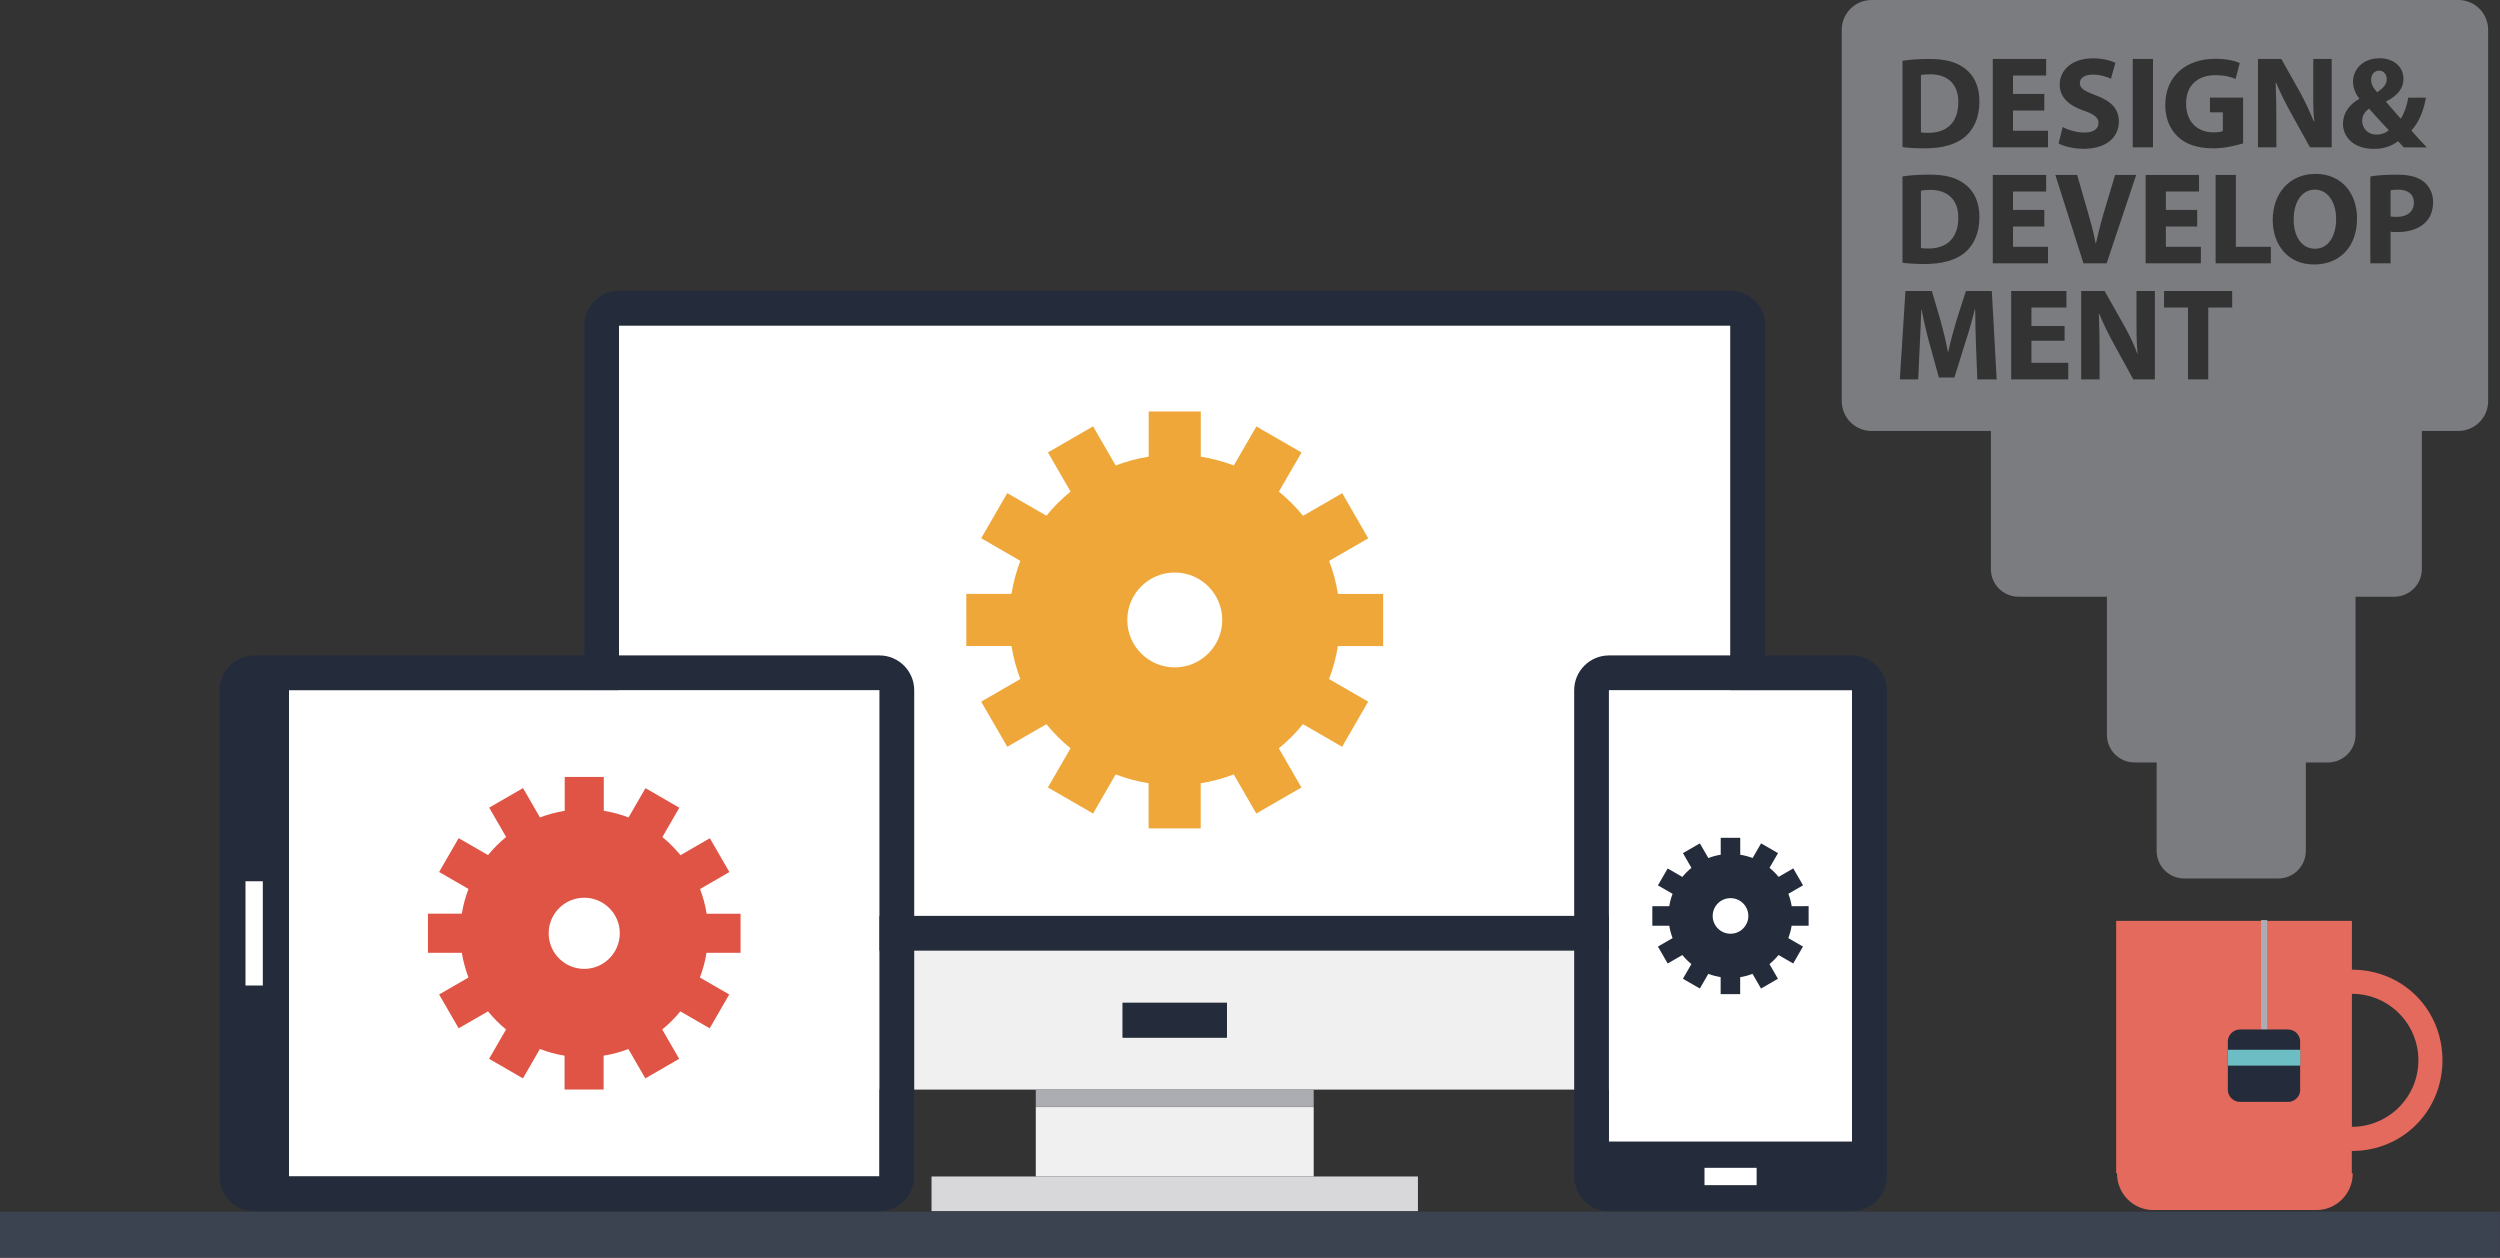  <svg xmlns="http://www.w3.org/2000/svg" xmlns:xlink="http://www.w3.org/1999/xlink" version="1.1" x="0px" y="0px" width="1357.432px" height="682.875px" viewBox="0 0 1357.432 682.875" enable-background="new 0 0 1357.432 682.875" xml:space="preserve"><rect x="0" y="0" width="1357.432" height="682.875" fill="#333333" stroke="none"/><style>.style0{fill:    #3B4250;}.style1{fill:  #FFFFFF;}.style10{fill: #DF5444;}.style2{fill:  #242C3C;}.style3{fill:  #6DBEC4;}.style4{fill:  #E36A5C;}.style5{fill:  #ABADB3;}.style6{opacity:   0.6;fill:   #ABADB3;}.style7{fill:  #F0F0F0;}.style8{fill:  #D8D8DA;}.style9{fill:  #EEA738;}</style>
<g></g><g><rect y="657.9" width="1357.4" height="25" class="style0"/><g><g><g><rect x="1227.7" y="499.8" width="3.3" height="98.3" class="style1"/></g></g></g><g><g><g><path d="M1248.956 591.737c0 3.603-2.947 6.55-6.55 6.55h-26.198c-3.603 0-6.55-2.947-6.55-6.55v-26.2 c0-3.602 2.947-6.549 6.55-6.549h26.198c3.603 0 6.5 2.9 6.5 6.549V591.737z" class="style2"/></g></g></g><g><g><g><rect x="1209.7" y="570" width="39.3" height="8.6" class="style3"/></g></g></g><path d="M1277.018 526.506V500h-128v137h0.473c0 0-0.004 0.188-0.004 0.213c0 10.9 8.8 19.8 19.6 19.8 h88.724c10.851 0 19.649-8.934 19.649-19.787c0-0.025-0.004-0.213-0.004-0.213h-0.486v-12.057c28 0 49.218-22.035 49.218-49.219 C1326.235 548.5 1305 526.5 1277 526.506z M1277.018 611.845v-72.239c20 0 36.1 16.2 36.1 36.1 S1297.018 611.8 1277 611.845z" class="style4"/><g><g><g><rect x="1227.7" y="499.8" width="3.3" height="98.3" class="style5"/></g></g></g><g><g><g><path d="M1248.956 591.737c0 3.603-2.947 6.55-6.55 6.55h-26.198c-3.603 0-6.55-2.947-6.55-6.55v-26.2 c0-3.602 2.947-6.549 6.55-6.549h26.198c3.603 0 6.5 2.9 6.5 6.549V591.737z" class="style2"/></g></g></g><g><g><g><rect x="1209.7" y="570" width="39.3" height="8.6" class="style3"/></g></g></g></g><g></g><g><g><path d="M1295.943 43.088c0-2.262-1.343-4.736-4.171-4.736c-2.757 0-4.313 2.404-4.313 4.9 c0 2.4 1.1 4.5 3.3 6.857C1294.176 47.7 1295.9 45.8 1295.9 43.088z" class="style6"/><path d="M1063.302 55.46c0.071-9.897-5.936-15.128-15.197-15.128c-2.403 0-4.087 0.212-5.087 0.4 v31.176c1 0.2 2.6 0.2 4 0.212C1056.729 72.2 1063.3 66.8 1063.3 55.46z" class="style6"/><path d="M1290.5 73.063c2.828 0 5.16-1.061 6.574-2.404c-2.969-2.969-6.857-7.281-10.745-11.665 c-1.979 1.414-3.747 3.464-3.747 6.575C1282.582 69.6 1285.6 73.1 1290.5 73.063z" class="style6"/><path d="M1063.302 118.235c0.071-9.897-5.936-15.128-15.197-15.128 c-2.403 0-4.087 0.212-5.087 0.424v31.176c1 0.2 2.6 0.2 4 0.212C1056.729 135 1063.3 129.6 1063.3 118.235z" class="style6"/><path d="M1334.801 0h-318.566c-8.956 0-16.217 7.26-16.217 16.216v201.567 c0 9 7.3 16.2 16.2 16.216h64.783v75c0 8.3 6.7 15 15 15h48v75c0 8.3 6.7 15 15 15h12v48 c0 8.3 6.7 15 15 15h51c8.284 0 15-6.716 15-15v-48h12c8.284 0 15-6.716 15-15v-75h21c8.284 0 15-6.716 15-15v-75h19.783 c8.956 0 16.217-7.26 16.217-16.216V16.216C1351.018 7.3 1343.8 0 1334.8 0z M1281.018 53.693V53.41 c-2-2.262-3.389-5.797-3.389-9.19c0-6.009 4.845-12.583 14.389-12.583c7.353 0 13 4.3 13 11.2 c0 4.807-2.8 8.908-9.375 12.23l-0.057 0.283c2.757 3 5.7 6.7 8 9.091c1.909-2.97 3.4-7.41 4.036-11.41h9.615 c-1.273 7-3.677 13.146-7.918 17.883c2.687 3 5.4 6.1 8.4 9.117h-12.513c-0.989-1-1.979-2.09-3.11-3.363 c-3.11 2.404-7.423 4.187-13.078 4.187c-11.523 0-16.83-6.85-16.83-13.496C1272.186 61 1276 56.5 1281 53.693z M1226.018 32h12.666l9.897 17.565c2.828 5 5.7 11.4 7.8 16.435h0.212c-0.707-6-0.552-12.52-0.552-19.66V32h10v48 h-11.781l-10.18-18.35c-2.828-5.09-5.938-11.225-8.271-16.81l-0.202 0.078c0.283 6.3 0.4 13 0.4 20.792V80h-10V32z M1202.915 31.919c6.15 0 10.9 1.2 13.2 2.333l-2.262 8.625c-2.616-1.131-5.868-2.05-11.099-2.05 c-8.979 0-15.766 5.09-15.766 15.412c0 9.8 6 15.6 14.8 15.623c2.475 0 4.162-0.283 5.162-0.707V61h-7v-8h18v24.87 c-4 1.131-9.777 2.686-16.07 2.686c-8.695 0-15.068-2.191-19.451-6.433c-4.383-4.1-6.827-10.321-6.757-17.32 C1175.81 41 1187.3 31.9 1202.9 31.919z M1158.018 32h11v48h-11V32z M1131.447 60.1 c-7.918-2.757-13.078-7.14-13.078-14.068c0-8.129 6.786-14.351 18.026-14.351c5.373 0 9.3 1.1 12.2 2.403l-2.404 8.7 c-1.908-0.919-5.302-2.263-9.968-2.263s-6.928 2.121-6.928 4.595c0 3 2.7 4.4 8.8 6.7 c8.412 3.1 12.4 7.5 12.4 14.209c0 7.988-6.15 14.775-19.229 14.775c-5.443 0-10.816-1.414-13.503-2.898l2.191-8.908 c2.898 1.5 7.4 3 11.9 2.969c4.949 0 7.564-2.05 7.564-5.161C1139.436 63.8 1137.2 62.1 1131.4 60.055z M1127.842 95l5.797 20.056c1.626 5.7 3.1 10.9 4.2 16.944h0.212c1.202-5 2.687-11.289 4.313-16.732l6.08-20.268h11.452 l-16.048 48h-12.583l-15.27-48H1127.842z M1082.018 32h29v9h-18v10h17v9h-17v11h19v9h-30V32z M1033.018 33 c4-0.636 8.921-0.989 14.364-0.989c9.049 0 14.8 1.6 19.4 5.09c4.947 3.7 8 9.5 8 18 c0 9.12-3.349 15.412-7.943 19.3c-5.02 4.171-12.468 6.15-21.8 6.15c-5.585 0-10.044-0.353-12.044-0.707V33.05z M1033.018 95.8 c4-0.636 8.921-0.989 14.364-0.989c9.049 0 14.8 1.6 19.4 5.09c4.947 3.7 8 9.5 8 18 c0 9.12-3.349 15.412-7.943 19.3c-5.02 4.171-12.468 6.15-21.8 6.15c-5.585 0-10.044-0.353-12.044-0.707V95.825z M1073.623 206 l-0.707-18.329c-0.212-5.726-0.424-12.671-0.424-19.671h-0.212c-1.484 6-3.464 12.845-5.302 18.43l-5.797 18.57h-8.413 l-5.09-18.43c-1.556-5.584-3.182-12.57-4.313-18.57h-0.142c-0.282 6-0.494 13.875-0.848 19.813L1041.528 206h-9.968l3.04-48 h14.351l4.666 15.935c1.484 5.5 3 11.1 4 17.065h0.212c1.344-6 2.97-11.834 4.524-17.136l5.09-15.864h14.068l2.616 48 H1073.623z M1082.018 143V95h29v9h-18v10h17v9h-17v11h19v9H1082.018z M1123.018 206h-31v-48h30v9h-19v10h18v8h-18v12h20V206z M1170.018 206h-11.707l-10.181-18.574c-2.827-5.09-5.938-11.337-8.271-16.922l-0.238 0 c0.281 6.3 0.4 13 0.4 20.735V206h-10v-48h12.74l9.896 17.565c2.828 5 5.7 10.4 7.8 16.435h0.213 c-0.707-7-0.626-12.969-0.626-20.109V158h10V206z M1165.018 143V95h29v9h-18v10h17v9h-17v11h19v9H1165.018z M1212.018 167h-13v39 h-11v-39h-13v-9h37V167z M1233.018 143h-30V95h11v39h19V143z M1256.428 143.615c-14.139 0-22.409-10.675-22.409-24.248 c0-14.28 9.119-24.955 23.188-24.955c14.634 0 22.6 11 22.6 24.106C1279.828 134.1 1270.4 143.6 1256.4 143.615z M1316.728 120.993c-3.676 3.464-8.896 5.019-15.257 5.019c-1.414 0-2.453-0.071-3.453-0.212V143h-11V95.825 c3-0.565 7.928-0.989 14.502-0.989c6.646 0 11.4 1.3 14.5 3.817c3.041 2.4 5.1 6.4 5.1 11 C1321.127 114.3 1319.6 118.3 1316.7 120.993z" class="style6"/><path d="M1256.923 102.965c-7.281 0-11.522 6.928-11.522 16.189c0 9.3 4.4 15.9 11.6 15.9 c7.281 0 11.452-6.928 11.452-16.189C1268.446 110.3 1264.3 103 1256.9 102.965z" class="style6"/><path d="M1302.248 102.965c-2.191 0-4.23 0.212-4.23 0.424v14.068c0 0.2 1.8 0.3 3.4 0.3 c5.727 0 9.262-2.898 9.262-7.776C1310.66 105.6 1307.6 103 1302.2 102.965z" class="style6"/></g><g><g><path d="M336.121 176.707c-0.009 0.014-0.022 0.023-0.032 0.037V497.33h603.516V176.743 c-0.009-0.013-0.022-0.023-0.034-0.037H336.121z" class="style1"/></g></g><g><g><rect x="562.4" y="601.1" width="150.9" height="37.7" class="style7"/></g></g><g><g><polygon points="505.8,638.8 505.8,657.6 769.9,657.6 769.9,638.8 713.3,638.8 562.4,638.8" class="style8"/></g></g><g><g><path d="M939.604 157.847H336.089c-10.375 0-18.86 8.49-18.86 18.86v339.483h641.235V176.707 C958.464 166.3 950 157.8 939.6 157.847z M939.604 497.33H336.089V176.743c0.009-0.013 0.023-0.023 0.032-0.037h603.45 c0.012 0 0 0 0 0.037V497.33z" class="style2"/></g></g><g><g><path d="M317.229 572.769c0 10.4 8.5 18.9 18.9 18.859h226.318h150.879h226.318 c10.373 0 18.859-8.486 18.859-18.859v-56.579H317.229V572.769z M609.556 544.479h56.58v18.859h-56.58V544.479z" class="style7"/></g></g><g><g><rect x="609.6" y="544.5" width="56.6" height="18.9" class="style2"/></g></g><g><g><rect x="562.4" y="591.6" width="150.9" height="9.4" class="style5"/></g></g><g><g><path d="M873.63 374.74c-0.015 0.008-0.026 0.018-0.036 0.031v245.146h132.021V374.771 c-0.011-0.014-0.023-0.023-0.035-0.031H873.63z" class="style1"/></g></g><g><g><path d="M1005.614 355.88H873.594c-10.372 0-18.858 8.485-18.858 18.86v264.038 c0 10.4 8.5 18.9 18.9 18.859h132.021c10.371 0 18.859-8.486 18.859-18.859V374.74 C1024.474 364.4 1016 355.9 1005.6 355.88z M1005.614 619.918H873.594V374.771c0.01-0.014 0.021-0.023 0.036-0.031 h131.949c0.012 0 0 0 0 0.031V619.918z" class="style2"/></g></g><g><g><rect x="925.5" y="634.1" width="28.3" height="9.4" class="style1"/></g></g><g><g id="biggear"><path d="M751.006 350.764l-0.002-28.289h-24.527c-0.986-6.211-2.618-12.201-4.804-17.921l21.245-12.264 l-14.147-24.5l-21.254 12.271c-3.911-4.807-8.302-9.203-13.113-13.112l12.273-21.256l-24.502-14.145l-12.262 21.2 c-5.722-2.187-11.712-3.817-17.922-4.8l-0.002-24.53h-28.288l-0.003 24.53c-6.208 0.985-12.198 2.613-17.915 4.805l-12.269-21.25 l-24.5 14.149l12.274 21.254c-4.808 3.907-9.203 8.301-13.114 13.114l-21.259-12.271l-14.143 24.5l21.246 12.3 c-2.188 5.72-3.818 11.71-4.804 17.921h-24.53l0.002 28.289h24.531c0.983 6.2 2.6 12.2 4.8 17.922l-21.247 12.3 l14.147 24.498l21.254-12.273c3.911 4.8 8.3 9.2 13.1 13.113l-12.276 21.254l24.503 14.147l12.264-21.244 c5.717 2.2 11.7 3.8 17.9 4.799v24.534h28.288v-24.531c6.214-0.982 12.204-2.612 17.918-4.802l12.268 21.247l24.497-14.15 l-12.269-21.254c4.81-3.909 9.202-8.304 13.113-13.113l21.254 12.271l14.147-24.501l-21.247-12.267 c2.191-5.714 3.819-11.703 4.806-17.916H751.006z M637.845 362.377c-14.222 0-25.755-11.534-25.758-25.758 c0.003-14.228 11.534-25.757 25.759-25.757c14.224 0 25.8 11.5 25.8 25.8 C663.604 350.8 652.1 362.4 637.8 362.377z" class="style9"/></g></g><g><g><g><path d="M477.538 374.771c-0.009-0.014-0.023-0.023-0.033-0.031H156.92v264.038h320.585 c0.009-0.011 0.023-0.023 0.033-0.032V374.771z" class="style1"/></g></g><g><g><path d="M496.397 638.778V374.74c0-10.375-8.486-18.86-18.859-18.86H138.06c-10.372 0-18.86 8.485-18.86 18.9 v264.038c0 10.4 8.5 18.9 18.9 18.859h339.478C487.911 657.6 496.4 649.2 496.4 638.778z M156.92 638.778V374.74 h320.585c0.009 0 0 0 0 0.031v263.975c-0.009 0.009-0.023 0.021-0.033 0.032H156.92z" class="style2"/></g></g><g><g><rect x="133.3" y="478.5" width="9.4" height="56.6" class="style1"/></g></g></g><g><g><path d="M402.098 517.367l-0.001-21.22l-18.395 0.004c-0.739-4.661-1.964-9.155-3.604-13.441l15.934-9.199 l-10.61-18.377l-15.941 9.205c-2.934-3.606-6.225-6.902-9.835-9.835l9.207-15.941l-18.376-10.609l-9.197 15.9 c-4.292-1.642-8.783-2.864-13.44-3.603l-0.003-18.397h-21.214l-0.003 18.397c-4.657 0.742-9.148 1.961-13.436 3.6 l-9.202-15.937l-18.377 10.609l9.207 15.942c-3.605 2.932-6.902 6.228-9.835 9.834l-15.945-9.203l-10.606 18.375l15.934 9.2 c-1.642 4.286-2.862 8.78-3.603 13.438l-18.397 0.004l0.001 21.216h18.398c0.739 4.7 2 9.1 3.6 13.44l-15.936 9.2 l10.611 18.372l15.94-9.205c2.934 3.6 6.2 6.9 9.8 9.836l-9.208 15.94l18.379 10.612l9.197-15.936 c4.287 1.6 8.8 2.9 13.4 3.602v18.398h21.214v-18.398c4.663-0.737 9.154-1.957 13.438-3.602l9.202 15.936l18.372-10.612 l-9.202-15.94c3.607-2.93 6.902-6.226 9.835-9.836l15.941 9.205l10.61-18.377l-15.934-9.199 c1.644-4.282 2.865-8.776 3.604-13.437H402.098z M317.227 526.074c-10.667 0.005-19.316-8.647-19.319-19.316 c0.003-10.669 8.652-19.319 19.32-19.319s19.319 8.7 19.3 19.319S327.897 526.1 317.2 526.074z" class="style10"/></g></g><g><g><path d="M982.039 502.633v-10.611l-9.2 0.004c-0.368-2.331-0.979-4.578-1.8-6.723l7.965-4.6l-5.305-9.187 l-7.969 4.6c-1.467-1.8-3.112-3.448-4.918-4.916l4.605-7.972l-9.192-5.305l-4.597 7.968c-2.146-0.822-4.391-1.432-6.721-1.8 v-9.201H934.3v9.201c-2.329 0.368-4.576 0.978-6.718 1.8l-4.602-7.968l-9.188 5.307l4.604 8 c-1.805 1.465-3.453 3.113-4.918 4.918l-7.975-4.602l-5.303 9.188l7.969 4.599c-0.822 2.145-1.433 4.392-1.804 6.7 l-9.197 0.004v10.607h9.201c0.367 2.3 1 4.6 1.8 6.719l-7.969 4.599l5.308 9.191l7.97-4.604 c1.465 1.8 3.1 3.5 4.9 4.917l-4.604 7.972l9.19 5.304l4.598-7.967c2.144 0.8 4.4 1.4 6.7 1.801v9.199h10.608 v-9.199c2.33-0.368 4.577-0.98 6.718-1.801l4.6 7.967l9.187-5.304l-4.6-7.972c1.806-1.464 3.451-3.112 4.918-4.917l7.969 4.6 l5.305-9.191l-7.965-4.599c0.821-2.141 1.432-4.388 1.8-6.719H982.039z M939.604 506.989c-5.335 0-9.661-4.329-9.661-9.659 c0-5.338 4.326-9.661 9.661-9.661c5.334 0 9.7 4.3 9.7 9.657S944.938 507 939.6 506.989z" class="style2"/></g></g></g><g></g><g></g><g></g></svg>